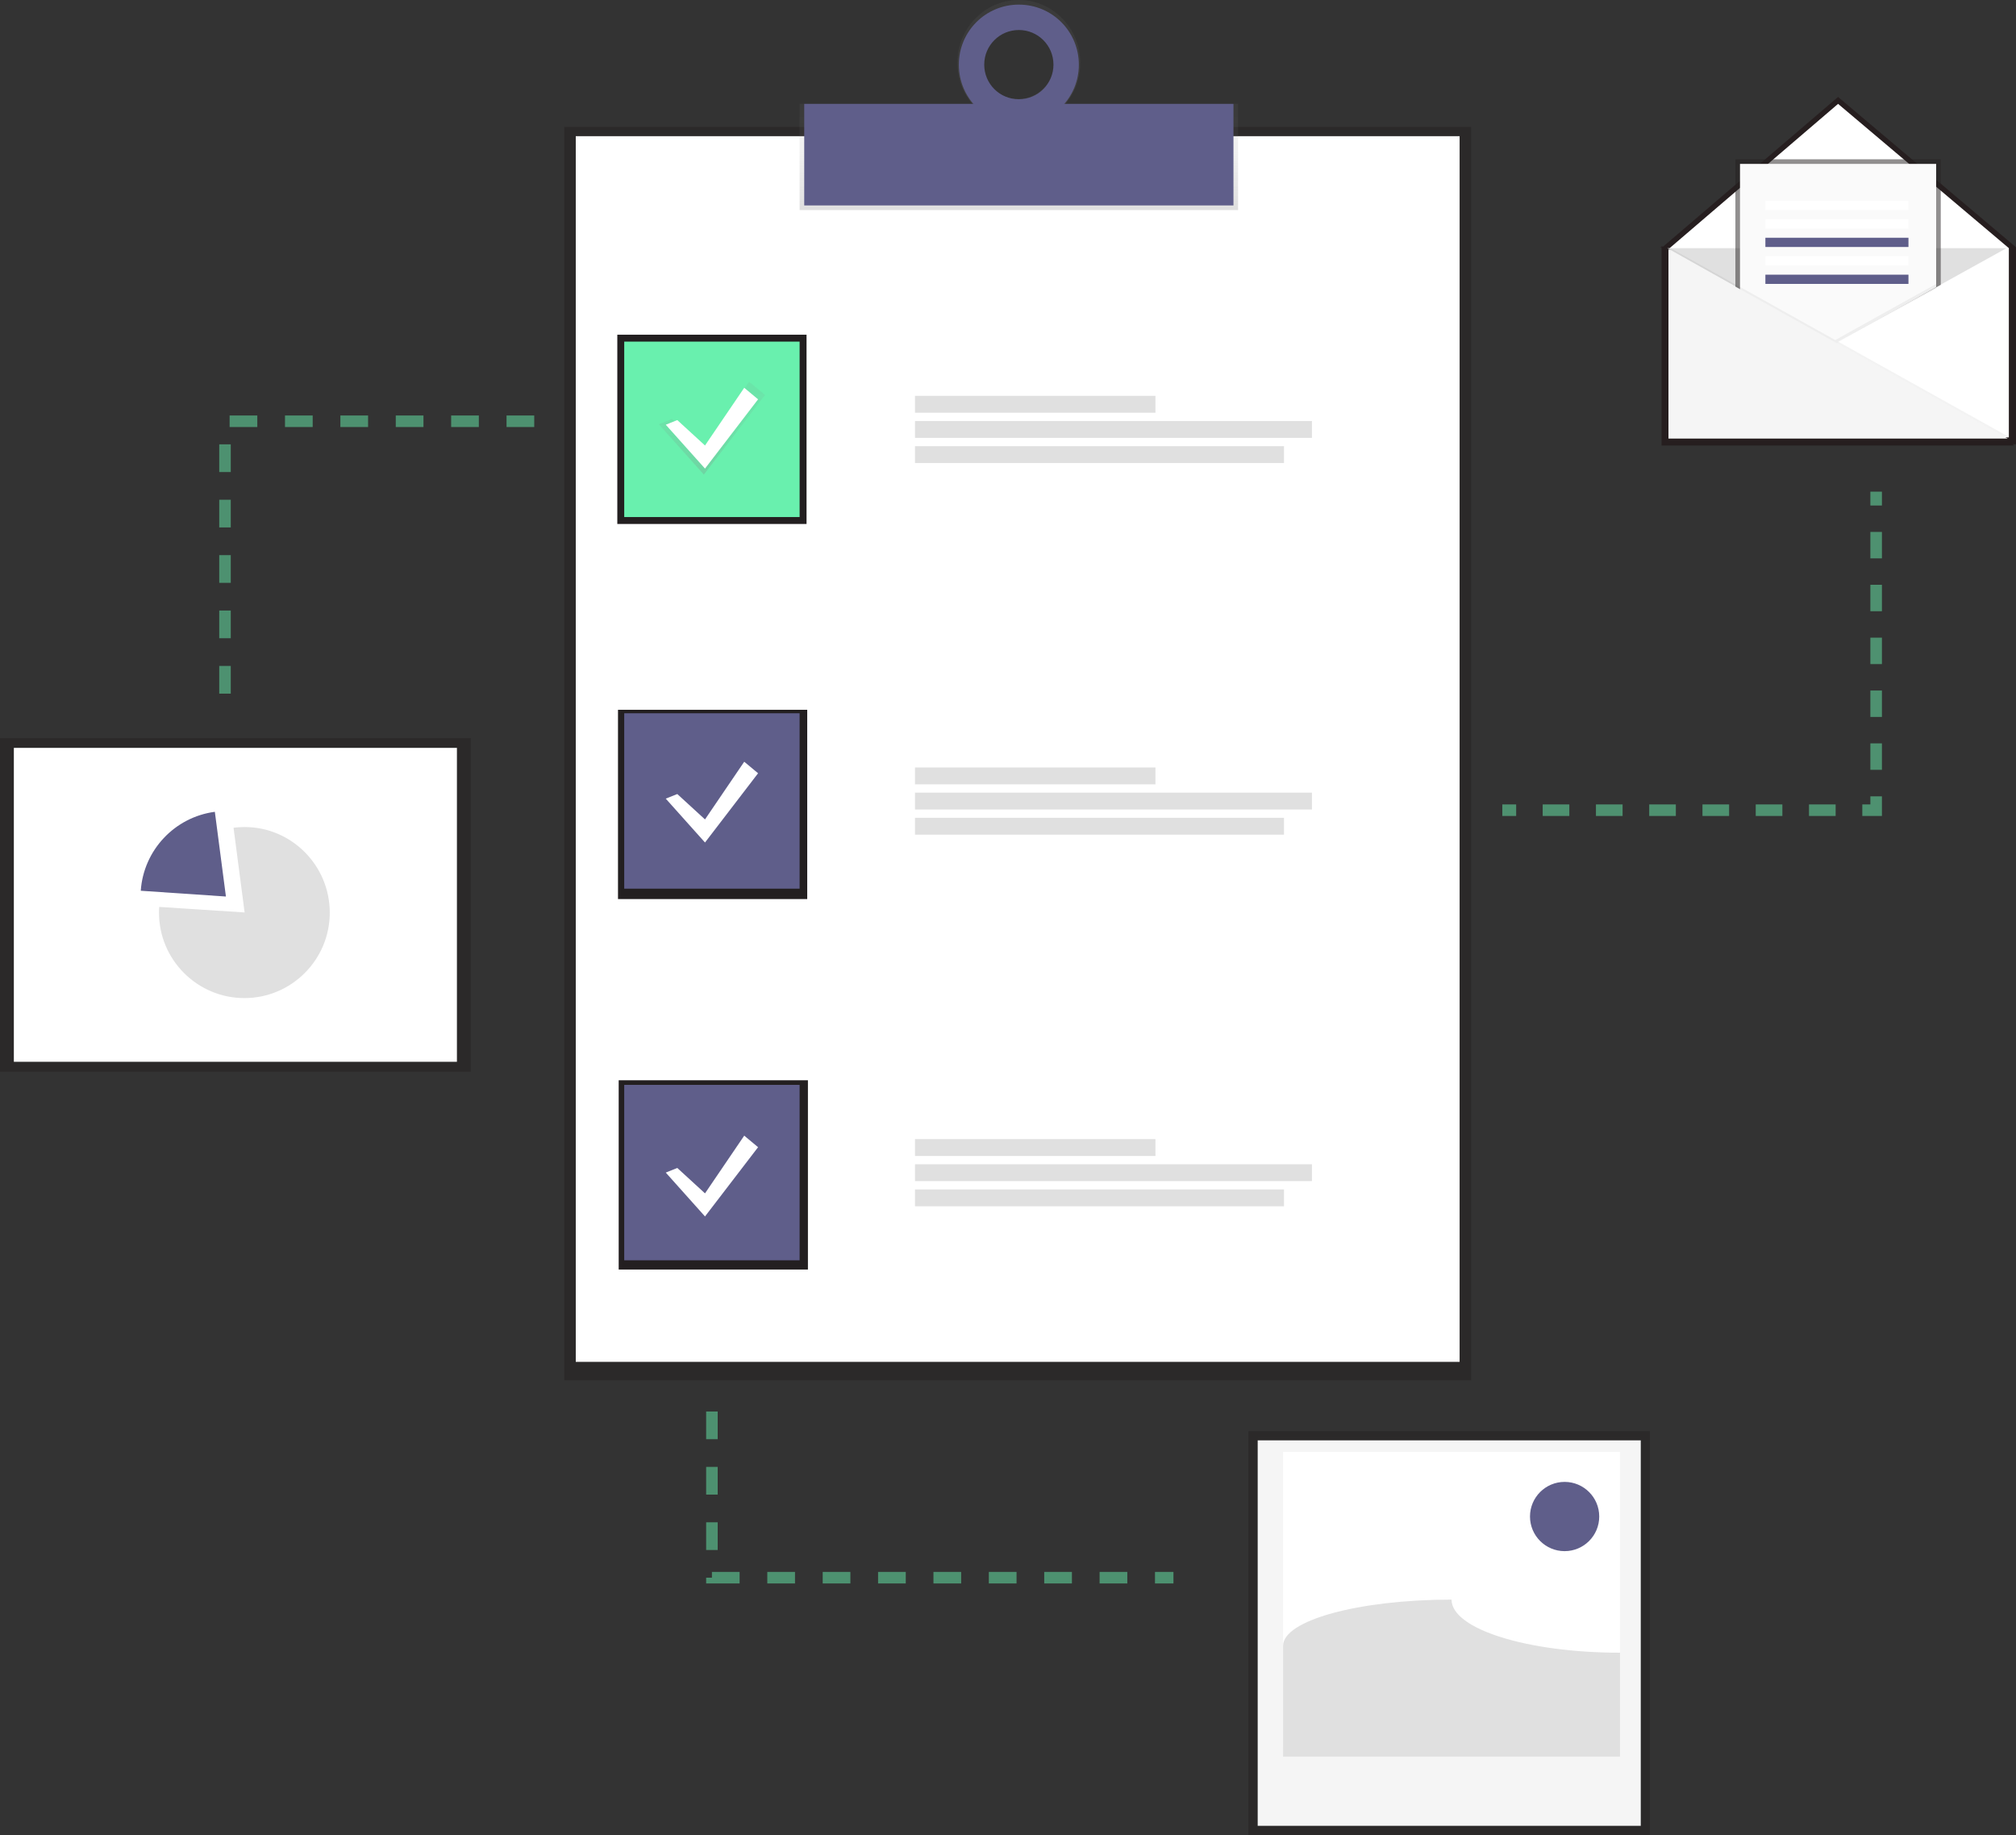 <?xml version="1.0" encoding="utf-8"?>
<!-- Generator: Adobe Illustrator 21.0.2, SVG Export Plug-In . SVG Version: 6.00 Build 0)  -->
<svg version="1.1" id="_x36_29dcec7-c063-4496-b40c-d8a33d01e794"
	 xmlns="http://www.w3.org/2000/svg" xmlns:xlink="http://www.w3.org/1999/xlink" x="0px" y="0px" viewBox="0 0 873.6 795"
	 style="enable-background:new 0 0 873.6 795;" xml:space="preserve">
<rect x="0" y="0" width="873.6" height="795" fill="#333333" stroke="none"/>
<style type="text/css">
	.st0{opacity:0.5;}
	.st1{fill:#231F20;}
	.st2{fill:#FFFFFF;}
	.st3{fill:url(#SVGID_1_);}
	.st4{fill:url(#SVGID_2_);}
	.st5{fill:#5F5E8A;}
	.st6{fill:#69F0AE;}
	.st7{fill:#E0E0E0;}
	.st8{fill:url(#SVGID_3_);}
	.st9{fill:none;stroke:#69F0AE;stroke-width:5;stroke-miterlimit:10;}
	.st10{fill:none;stroke:#69F0AE;stroke-width:5;stroke-miterlimit:10;stroke-dasharray:11.54,11.54;}
	.st11{fill:none;stroke:#69F0AE;stroke-width:5;stroke-miterlimit:10;stroke-dasharray:11.45,11.45;}
	.st12{opacity:0.5;fill:none;stroke:#69F0AE;stroke-width:5;stroke-miterlimit:10;stroke-dasharray:12;enable-background:new    ;}
	.st13{fill:#190A0B;}
	.st14{fill:#FAFAFA;}
	.st15{opacity:5.000000e-02;enable-background:new    ;}
	.st16{fill:#F5F5F5;}
</style>
<title>customer survey</title>
<g class="st0">
	<rect x="244.5" y="55" class="st1" width="393" height="543"/>
</g>
<rect x="249.5" y="59" class="st2" width="383" height="531"/>
<linearGradient id="SVGID_1_" gradientUnits="userSpaceOnUse" x1="441.5" y1="705" x2="441.5" y2="751.02" gradientTransform="matrix(1 0 0 -1 0 796)">
	<stop  offset="0" style="stop-color:#808080;stop-opacity:0.25"/>
	<stop  offset="0.54" style="stop-color:#808080;stop-opacity:0.12"/>
	<stop  offset="1" style="stop-color:#808080;stop-opacity:0.1"/>
</linearGradient>
<rect x="346.5" y="45" class="st3" width="190" height="46"/>
<linearGradient id="SVGID_2_" gradientUnits="userSpaceOnUse" x1="604.72" y1="689.1" x2="604.72" y2="743.5" gradientTransform="matrix(1 0 0 -1 -163.22 743.5)">
	<stop  offset="0" style="stop-color:#808080;stop-opacity:0.25"/>
	<stop  offset="0.54" style="stop-color:#808080;stop-opacity:0.12"/>
	<stop  offset="1" style="stop-color:#808080;stop-opacity:0.1"/>
</linearGradient>
<path class="st4" d="M441.5,0c-14.7,0-26.6,12.2-26.6,27.2s11.9,27.2,26.6,27.2s26.6-12.2,26.6-27.2S456.2,0,441.5,0z M441.5,42.9
	c-8.7,0.2-15.9-6.6-16.1-15.3s6.6-15.9,15.3-16.1c8.7-0.2,15.9,6.6,16.1,15.3c0,0.1,0,0.3,0,0.4C456.9,35.7,450,42.8,441.5,42.9z"/>
<rect x="348.5" y="45" class="st5" width="186" height="44"/>
<path class="st5" d="M441.5,2c-14.4,0-26,11.6-26,26s11.6,26,26,26s26-11.6,26-26S455.9,2,441.5,2z M441.5,43c-8.3,0-15-6.7-15-15
	s6.7-15,15-15s15,6.7,15,15S449.8,43,441.5,43L441.5,43z"/>
<rect x="267.5" y="145" class="st1" width="82" height="82"/>
<rect x="267.8" y="307.5" class="st1" width="82" height="82"/>
<rect x="268.1" y="468" class="st1" width="82" height="82"/>
<rect x="270.5" y="148" class="st6" width="76" height="76"/>
<rect x="270.5" y="309" class="st5" width="76" height="76"/>
<rect x="270.5" y="470" class="st5" width="76" height="76"/>
<rect x="396.5" y="171.5" class="st7" width="104.2" height="7.3"/>
<rect x="396.5" y="182.4" class="st7" width="172" height="7.3"/>
<rect x="396.5" y="193.3" class="st7" width="159.9" height="7.3"/>
<rect x="396.5" y="332.5" class="st7" width="104.2" height="7.3"/>
<rect x="396.5" y="343.4" class="st7" width="172" height="7.3"/>
<rect x="396.5" y="354.3" class="st7" width="159.9" height="7.3"/>
<rect x="396.5" y="493.5" class="st7" width="104.2" height="7.3"/>
<rect x="396.5" y="504.4" class="st7" width="172" height="7.3"/>
<rect x="396.5" y="515.3" class="st7" width="159.9" height="7.3"/>
<linearGradient id="SVGID_3_" gradientUnits="userSpaceOnUse" x1="308.5" y1="590.37" x2="308.5" y2="630.62" gradientTransform="matrix(1 0 0 -1 0 796)">
	<stop  offset="0" style="stop-color:#808080;stop-opacity:0.25"/>
	<stop  offset="0.54" style="stop-color:#808080;stop-opacity:0.12"/>
	<stop  offset="1" style="stop-color:#808080;stop-opacity:0.1"/>
</linearGradient>
<polygon class="st8" points="291.2,181.5 305,194.1 324.6,165.4 331.5,171.1 305,205.6 285.5,183.8 "/>
<polygon class="st2" points="293.5,182 305.5,193 322.5,168 328.5,173 305.5,203 288.5,184 "/>
<polygon class="st2" points="293.5,344 305.5,355 322.5,330 328.5,335 305.5,365 288.5,346 "/>
<polygon class="st2" points="293.5,506 305.5,517 322.5,492 328.5,497 305.5,527 288.5,508 "/>
<g class="st0">
	<line class="st9" x1="651" y1="351" x2="657" y2="351"/>
	<line class="st10" x1="668.5" y1="351" x2="801.2" y2="351"/>
	<polyline class="st9" points="807,351 813,351 813,345 	"/>
	<line class="st11" x1="813" y1="333.5" x2="813" y2="224.7"/>
	<line class="st9" x1="813" y1="219" x2="813" y2="213"/>
</g>
<polyline class="st12" points="231.5,182.5 97.5,182.5 97.5,308.5 "/>
<polyline class="st12" points="308.5,611.5 308.5,683.5 508.5,683.5 "/>
<g class="st0">
	<polygon class="st13" points="873.6,107.1 796.5,42 720.6,106.9 720,106.6 720,107.1 719.4,107.1 720,107.4 720,107.6 720,192 
		720,193 873,193 872.1,192.5 873.6,192.5 	"/>
</g>
<polygon class="st2" points="870.5,189.5 723.5,189.5 723.5,107.5 796.5,45 870.5,107.5 "/>
<polyline class="st7" points="722.5,107.5 795.5,148.5 869.5,107.5 "/>
<g class="st0">
	<polygon class="st1" points="797,147.5 752,176 752,69 841,69 841,123.4 	"/>
</g>
<polygon class="st14" points="797,148 754,176 754,71 839,71 839,124.4 "/>
<polygon class="st15" points="723,189 870,189 723,107 "/>
<polygon class="st16" points="723,190 870,190 723,108 "/>
<rect x="765" y="87" class="st2" width="62" height="4"/>
<rect x="765" y="95" class="st2" width="62" height="4"/>
<rect x="765" y="103" class="st5" width="62" height="4"/>
<rect x="765" y="111" class="st2" width="62" height="4"/>
<rect x="765" y="119" class="st5" width="62" height="4"/>
<polygon class="st15" points="839,125 839,123 795.3,147.3 796.5,148 "/>
<g class="st0">
	<rect x="541" y="620" class="st1" width="174" height="175"/>
</g>
<rect x="545" y="624" class="st16" width="166" height="167"/>
<rect x="556" y="629" class="st2" width="146" height="128"/>
<path class="st7" d="M702,716c-40.3,0-73-10.3-73-23c-40.3,0-73,9-73,20v48h146V716z"/>
<circle class="st5" cx="678" cy="657" r="15"/>
<g class="st0">
	<rect y="319.8" class="st1" width="204" height="144.5"/>
</g>
<rect x="6" y="324" class="st2" width="192" height="136"/>
<path class="st7" d="M106,358.3c-1.6,0-3.2,0.1-4.8,0.3l4.8,36.7L69,392.9c-0.1,0.8-0.1,1.6-0.1,2.5c0,20.4,16.6,37,37,37
	s37-16.6,37-37S126.4,358.3,106,358.3z"/>
<path class="st5" d="M93.1,351.7C75.7,354,62.2,368.3,61,385.9l36.9,2.5L93.1,351.7z"/>
</svg>
